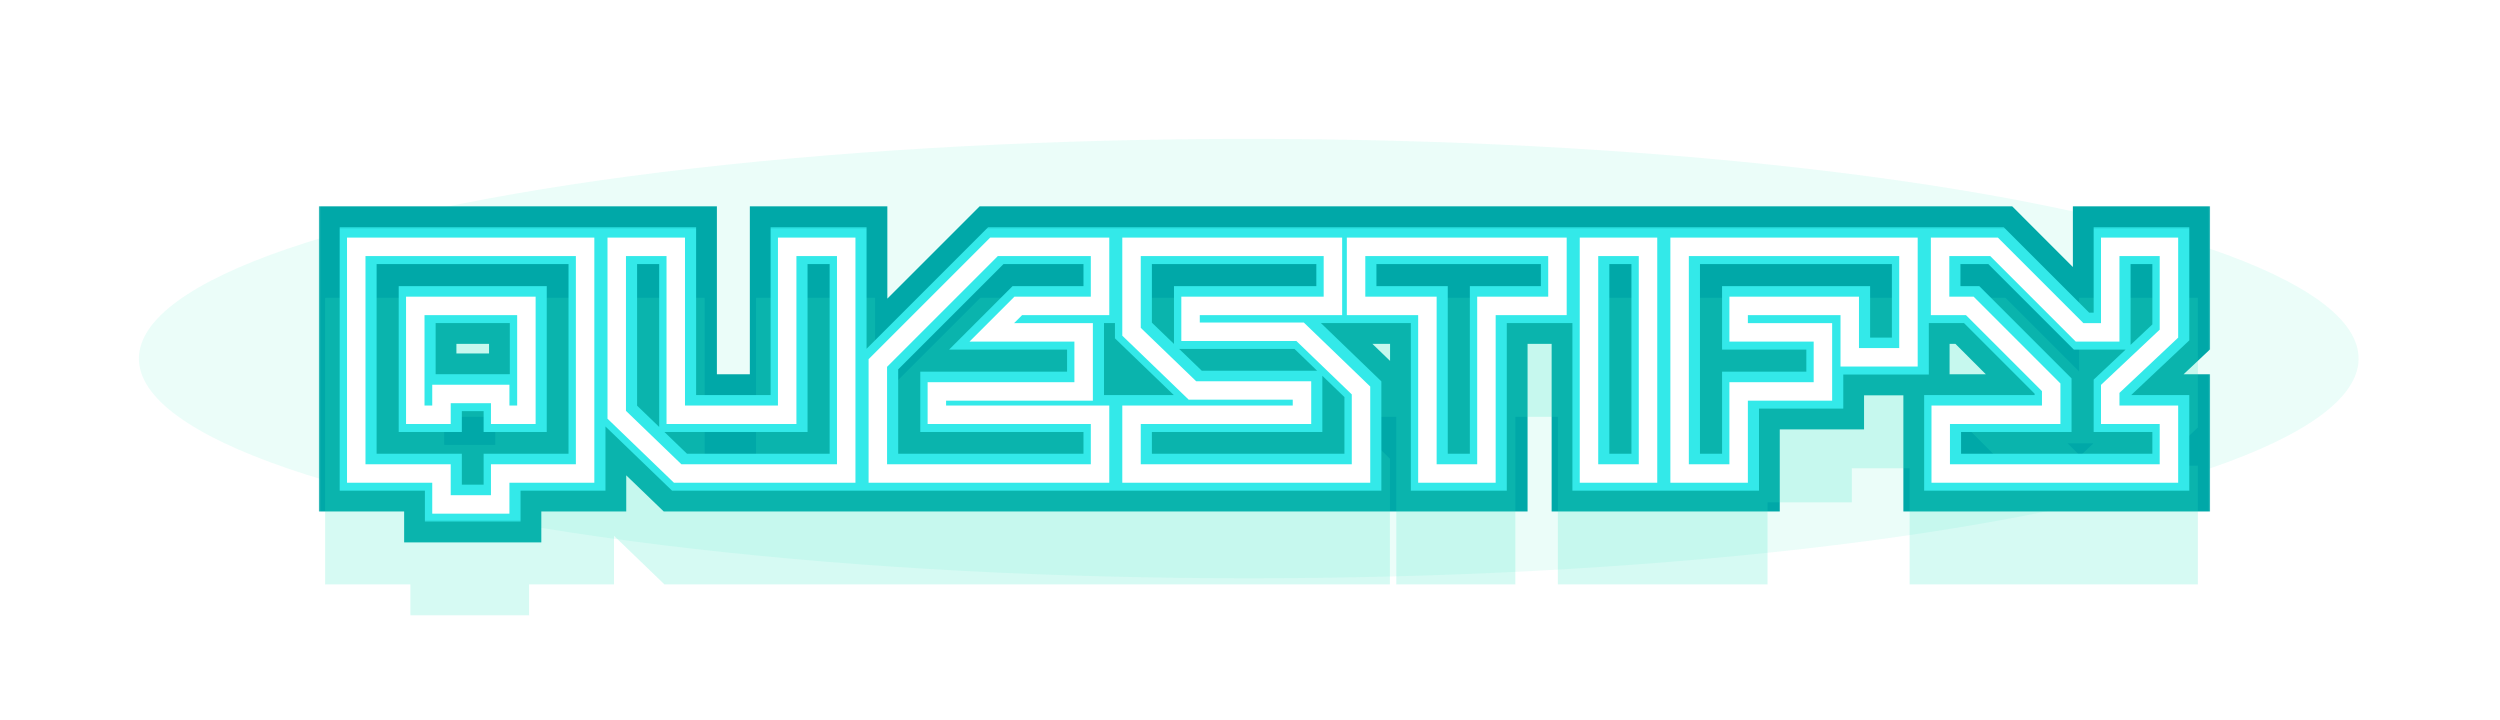 <svg width="396" height="114" viewBox="0 0 396 114" fill="none" xmlns="http://www.w3.org/2000/svg">
<g style="mix-blend-mode:hard-light" filter="url(#filter0_f_153_1568)">
<ellipse cx="197.8" cy="56.8" rx="175.8" ry="34.8" fill="#33E9C6" fill-opacity="0.1"/>
</g>
<g style="mix-blend-mode:hard-light" filter="url(#filter1_f_153_1568)">
<mask id="path-2-outside-1_153_1568" maskUnits="userSpaceOnUse" x="51.3" y="33.8" width="298" height="51" fill="black">
<rect fill="white" x="51.3" y="33.8" width="298" height="51"/>
<path d="M79.531 79.7H70.231V74.8H56.73V38.9H92.981V74.8H79.531V79.7ZM83.68 65.5V48.25H66.081V65.5H70.231V62.2H79.531V65.5H83.68ZM134.34 74.8H107.64L97.99 65.5V38.9H107.34V65.5H124.99V38.9H134.34V74.8ZM174.548 74.8H139.348V57.3L157.748 38.9H174.548V48.25H161.598L157.398 52.45H171.948V61.8H148.698V65.5H174.548V74.8ZM215.883 74.8H179.533V65.5H206.533V61.65H189.183L179.533 52.35V38.9H211.433V48.25H188.883V52.35H206.233L215.883 61.65V74.8ZM235.75 74.8H226.4V48.25H215.1V38.9H247V48.25H235.75V74.8ZM261.344 74.8H251.994V38.9H261.344V74.8ZM275.7 74.8H266.35V38.9H302.6V56.4H293.3V48.25H275.7V52.45H289.05V61.8H275.7V74.8ZM343.859 74.8H307.709V65.5H325.209V61.15L312.309 48.25H307.609V38.9H316.159L329.709 52.45H334.559V38.9H343.859V52.65L334.559 61.4V65.5H343.859V74.8Z"/>
</mask>
<path d="M79.531 79.7V84.453H84.284V79.7H79.531ZM70.231 79.7H65.477V84.453H70.231V79.7ZM70.231 74.8H74.984V70.047H70.231V74.8ZM56.73 74.8H51.977V79.553H56.73V74.8ZM56.73 38.9V34.147H51.977V38.9H56.73ZM92.981 38.9H97.734V34.147H92.981V38.9ZM92.981 74.8V79.553H97.734V74.8H92.981ZM79.531 74.8V70.047H74.777V74.8H79.531ZM83.68 65.5V70.253H88.434V65.5H83.68ZM83.68 48.25H88.434V43.497H83.68V48.25ZM66.081 48.25V43.497H61.327V48.25H66.081ZM66.081 65.5H61.327V70.253H66.081V65.5ZM70.231 65.5V70.253H74.984V65.5H70.231ZM70.231 62.2V57.447H65.477V62.2H70.231ZM79.531 62.2H84.284V57.447H79.531V62.2ZM79.531 65.5H74.777V70.253H79.531V65.5ZM79.531 74.947H70.231V84.453H79.531V74.947ZM74.984 79.7V74.8H65.477V79.7H74.984ZM70.231 70.047H56.73V79.553H70.231V70.047ZM61.484 74.8V38.9H51.977V74.8H61.484ZM56.73 43.653H92.981V34.147H56.73V43.653ZM88.227 38.9V74.8H97.734V38.9H88.227ZM92.981 70.047H79.531V79.553H92.981V70.047ZM74.777 74.8V79.7H84.284V74.8H74.777ZM88.434 65.5V48.25H78.927V65.5H88.434ZM83.68 43.497H66.081V53.003H83.68V43.497ZM61.327 48.25V65.5H70.834V48.25H61.327ZM66.081 70.253H70.231V60.747H66.081V70.253ZM74.984 65.5V62.2H65.477V65.5H74.984ZM70.231 66.953H79.531V57.447H70.231V66.953ZM74.777 62.2V65.5H84.284V62.2H74.777ZM79.531 70.253H83.68V60.747H79.531V70.253ZM134.34 74.8V79.553H139.093V74.8H134.34ZM107.64 74.8L104.342 78.222L105.723 79.553H107.64V74.8ZM97.99 65.5H93.237V67.52L94.692 68.922L97.99 65.5ZM97.99 38.9V34.147H93.237V38.9H97.99ZM107.34 38.9H112.093V34.147H107.34V38.9ZM107.34 65.5H102.587V70.253H107.34V65.5ZM124.99 65.5V70.253H129.743V65.5H124.99ZM124.99 38.9V34.147H120.237V38.9H124.99ZM134.34 38.9H139.093V34.147H134.34V38.9ZM134.34 70.047H107.64V79.553H134.34V70.047ZM110.939 71.378L101.289 62.078L94.692 68.922L104.342 78.222L110.939 71.378ZM102.743 65.5V38.9H93.237V65.5H102.743ZM97.99 43.653H107.34V34.147H97.99V43.653ZM102.587 38.9V65.5H112.093V38.9H102.587ZM107.34 70.253H124.99V60.747H107.34V70.253ZM129.743 65.5V38.9H120.237V65.5H129.743ZM124.99 43.653H134.34V34.147H124.99V43.653ZM129.587 38.9V74.8H139.093V38.9H129.587ZM174.548 74.8V79.553H179.301V74.8H174.548ZM139.348 74.8H134.595V79.553H139.348V74.8ZM139.348 57.3L135.987 53.939L134.595 55.331V57.3H139.348ZM157.748 38.9V34.147H155.779L154.387 35.539L157.748 38.9ZM174.548 38.9H179.301V34.147H174.548V38.9ZM174.548 48.25V53.003H179.301V48.25H174.548ZM161.598 48.25V43.497H159.629L158.237 44.889L161.598 48.25ZM157.398 52.45L154.037 49.089L145.923 57.203H157.398V52.45ZM171.948 52.45H176.701V47.697H171.948V52.45ZM171.948 61.8V66.553H176.701V61.8H171.948ZM148.698 61.8V57.047H143.945V61.8H148.698ZM148.698 65.5H143.945V70.253H148.698V65.5ZM174.548 65.5H179.301V60.747H174.548V65.5ZM174.548 70.047H139.348V79.553H174.548V70.047ZM144.101 74.8V57.3H134.595V74.8H144.101ZM142.709 60.661L161.109 42.261L154.387 35.539L135.987 53.939L142.709 60.661ZM157.748 43.653H174.548V34.147H157.748V43.653ZM169.795 38.9V48.25H179.301V38.9H169.795ZM174.548 43.497H161.598V53.003H174.548V43.497ZM158.237 44.889L154.037 49.089L160.759 55.811L164.959 51.611L158.237 44.889ZM157.398 57.203H171.948V47.697H157.398V57.203ZM167.195 52.45V61.8H176.701V52.45H167.195ZM171.948 57.047H148.698V66.553H171.948V57.047ZM143.945 61.8V65.5H153.451V61.8H143.945ZM148.698 70.253H174.548V60.747H148.698V70.253ZM169.795 65.5V74.8H179.301V65.5H169.795ZM215.883 74.8V79.553H220.636V74.8H215.883ZM179.533 74.8H174.78V79.553H179.533V74.8ZM179.533 65.5V60.747H174.78V65.5H179.533ZM206.533 65.5V70.253H211.286V65.5H206.533ZM206.533 61.65H211.286V56.897H206.533V61.65ZM189.183 61.65L185.885 65.073L187.266 66.403H189.183V61.65ZM179.533 52.35H174.78V54.37L176.235 55.773L179.533 52.35ZM179.533 38.9V34.147H174.78V38.9H179.533ZM211.433 38.9H216.186V34.147H211.433V38.9ZM211.433 48.25V53.003H216.186V48.25H211.433ZM188.883 48.25V43.497H184.13V48.25H188.883ZM188.883 52.35H184.13V57.103H188.883V52.35ZM206.233 52.35L209.532 48.928L208.151 47.597H206.233V52.35ZM215.883 61.65H220.636V59.63L219.182 58.228L215.883 61.65ZM215.883 70.047H179.533V79.553H215.883V70.047ZM184.286 74.8V65.5H174.78V74.8H184.286ZM179.533 70.253H206.533V60.747H179.533V70.253ZM211.286 65.5V61.65H201.78V65.5H211.286ZM206.533 56.897H189.183V66.403H206.533V56.897ZM192.482 58.228L182.832 48.928L176.235 55.773L185.885 65.073L192.482 58.228ZM184.286 52.35V38.9H174.78V52.35H184.286ZM179.533 43.653H211.433V34.147H179.533V43.653ZM206.68 38.9V48.25H216.186V38.9H206.68ZM211.433 43.497H188.883V53.003H211.433V43.497ZM184.13 48.25V52.35H193.636V48.25H184.13ZM188.883 57.103H206.233V47.597H188.883V57.103ZM202.935 55.773L212.585 65.073L219.182 58.228L209.532 48.928L202.935 55.773ZM211.13 61.65V74.8H220.636V61.65H211.13ZM235.75 74.8V79.553H240.504V74.8H235.75ZM226.4 74.8H221.647V79.553H226.4V74.8ZM226.4 48.25H231.154V43.497H226.4V48.25ZM215.1 48.25H210.347V53.003H215.1V48.25ZM215.1 38.9V34.147H210.347V38.9H215.1ZM247 38.9H251.754V34.147H247V38.9ZM247 48.25V53.003H251.754V48.25H247ZM235.75 48.25V43.497H230.997V48.25H235.75ZM235.75 70.047H226.4V79.553H235.75V70.047ZM231.154 74.8V48.25H221.647V74.8H231.154ZM226.4 43.497H215.1V53.003H226.4V43.497ZM219.854 48.25V38.9H210.347V48.25H219.854ZM215.1 43.653H247V34.147H215.1V43.653ZM242.247 38.9V48.25H251.754V38.9H242.247ZM247 43.497H235.75V53.003H247V43.497ZM230.997 48.25V74.8H240.504V48.25H230.997ZM261.344 74.8V79.553H266.097V74.8H261.344ZM251.994 74.8H247.241V79.553H251.994V74.8ZM251.994 38.9V34.147H247.241V38.9H251.994ZM261.344 38.9H266.097V34.147H261.344V38.9ZM261.344 70.047H251.994V79.553H261.344V70.047ZM256.747 74.8V38.9H247.241V74.8H256.747ZM251.994 43.653H261.344V34.147H251.994V43.653ZM256.591 38.9V74.8H266.097V38.9H256.591ZM275.7 74.8V79.553H280.453V74.8H275.7ZM266.35 74.8H261.596V79.553H266.35V74.8ZM266.35 38.9V34.147H261.596V38.9H266.35ZM302.6 38.9H307.353V34.147H302.6V38.9ZM302.6 56.4V61.153H307.353V56.4H302.6ZM293.3 56.4H288.546V61.153H293.3V56.4ZM293.3 48.25H298.053V43.497H293.3V48.25ZM275.7 48.25V43.497H270.946V48.25H275.7ZM275.7 52.45H270.946V57.203H275.7V52.45ZM289.05 52.45H293.803V47.697H289.05V52.45ZM289.05 61.8V66.553H293.803V61.8H289.05ZM275.7 61.8V57.047H270.946V61.8H275.7ZM275.7 70.047H266.35V79.553H275.7V70.047ZM271.103 74.8V38.9H261.596V74.8H271.103ZM266.35 43.653H302.6V34.147H266.35V43.653ZM297.846 38.9V56.4H307.353V38.9H297.846ZM302.6 51.647H293.3V61.153H302.6V51.647ZM298.053 56.4V48.25H288.546V56.4H298.053ZM293.3 43.497H275.7V53.003H293.3V43.497ZM270.946 48.25V52.45H280.453V48.25H270.946ZM275.7 57.203H289.05V47.697H275.7V57.203ZM284.296 52.45V61.8H293.803V52.45H284.296ZM289.05 57.047H275.7V66.553H289.05V57.047ZM270.946 61.8V74.8H280.453V61.8H270.946ZM343.859 74.8V79.553H348.612V74.8H343.859ZM307.709 74.8H302.956V79.553H307.709V74.8ZM307.709 65.5V60.747H302.956V65.5H307.709ZM325.209 65.5V70.253H329.962V65.5H325.209ZM325.209 61.15H329.962V59.181L328.57 57.789L325.209 61.15ZM312.309 48.25L315.67 44.889L314.278 43.497H312.309V48.25ZM307.609 48.25H302.856V53.003H307.609V48.25ZM307.609 38.9V34.147H302.856V38.9H307.609ZM316.159 38.9L319.52 35.539L318.128 34.147H316.159V38.9ZM329.709 52.45L326.348 55.811L327.741 57.203H329.709V52.45ZM334.559 52.45V57.203H339.312V52.45H334.559ZM334.559 38.9V34.147H329.806V38.9H334.559ZM343.859 38.9H348.612V34.147H343.859V38.9ZM343.859 52.65L347.116 56.112L348.612 54.704V52.65H343.859ZM334.559 61.4L331.302 57.938L329.806 59.346V61.4H334.559ZM334.559 65.5H329.806V70.253H334.559V65.5ZM343.859 65.5H348.612V60.747H343.859V65.5ZM343.859 70.047H307.709V79.553H343.859V70.047ZM312.462 74.8V65.5H302.956V74.8H312.462ZM307.709 70.253H325.209V60.747H307.709V70.253ZM329.962 65.5V61.15H320.456V65.5H329.962ZM328.57 57.789L315.67 44.889L308.948 51.611L321.848 64.511L328.57 57.789ZM312.309 43.497H307.609V53.003H312.309V43.497ZM312.362 48.25V38.9H302.856V48.25H312.362ZM307.609 43.653H316.159V34.147H307.609V43.653ZM312.798 42.261L326.348 55.811L333.07 49.089L319.52 35.539L312.798 42.261ZM329.709 57.203H334.559V47.697H329.709V57.203ZM339.312 52.45V38.9H329.806V52.45H339.312ZM334.559 43.653H343.859V34.147H334.559V43.653ZM339.106 38.9V52.65H348.612V38.9H339.106ZM340.602 49.188L331.302 57.938L337.816 64.862L347.116 56.112L340.602 49.188ZM329.806 61.4V65.5H339.312V61.4H329.806ZM334.559 70.253H343.859V60.747H334.559V70.253ZM339.106 65.5V74.8H348.612V65.5H339.106Z" fill="#00A8A8" mask="url(#path-2-outside-1_153_1568)"/>
</g>
<g style="mix-blend-mode:hard-light" filter="url(#filter2_f_153_1568)">
<mask id="path-4-outside-2_153_1568" maskUnits="userSpaceOnUse" x="50.3" y="31.8" width="300" height="55" fill="black">
<rect fill="white" x="50.3" y="31.8" width="300" height="55"/>
<path d="M79.531 79.7H70.231V74.8H56.73V38.9H92.981V74.8H79.531V79.7ZM83.68 65.5V48.25H66.081V65.5H70.231V62.2H79.531V65.5H83.68ZM134.34 74.8H107.64L97.99 65.5V38.9H107.34V65.5H124.99V38.9H134.34V74.8ZM174.548 74.8H139.348V57.3L157.748 38.9H174.548V48.25H161.598L157.398 52.45H171.948V61.8H148.698V65.5H174.548V74.8ZM215.883 74.8H179.533V65.5H206.533V61.65H189.183L179.533 52.35V38.9H211.433V48.25H188.883V52.35H206.233L215.883 61.65V74.8ZM235.75 74.8H226.4V48.25H215.1V38.9H247V48.25H235.75V74.8ZM261.344 74.8H251.994V38.9H261.344V74.8ZM275.7 74.8H266.35V38.9H302.6V56.4H293.3V48.25H275.7V52.45H289.05V61.8H275.7V74.8ZM343.859 74.8H307.709V65.5H325.209V61.15L312.309 48.25H307.609V38.9H316.159L329.709 52.45H334.559V38.9H343.859V52.65L334.559 61.4V65.5H343.859V74.8Z"/>
</mask>
<path d="M79.531 79.7V85.916H85.746V79.7H79.531ZM70.231 79.7H64.015V85.916H70.231V79.7ZM70.231 74.8H76.446V68.584H70.231V74.8ZM56.73 74.8H50.515V81.016H56.73V74.8ZM56.73 38.9V32.684H50.515V38.9H56.73ZM92.981 38.9H99.196V32.684H92.981V38.9ZM92.981 74.8V81.016H99.196V74.8H92.981ZM79.531 74.8V68.584H73.315V74.8H79.531ZM83.68 65.5V71.716H89.896V65.5H83.68ZM83.68 48.25H89.896V42.034H83.68V48.25ZM66.081 48.25V42.034H59.865V48.25H66.081ZM66.081 65.5H59.865V71.716H66.081V65.5ZM70.231 65.5V71.716H76.446V65.5H70.231ZM70.231 62.2V55.984H64.015V62.2H70.231ZM79.531 62.2H85.746V55.984H79.531V62.2ZM79.531 65.5H73.315V71.716H79.531V65.5ZM79.531 73.484H70.231V85.916H79.531V73.484ZM76.446 79.7V74.8H64.015V79.7H76.446ZM70.231 68.584H56.73V81.016H70.231V68.584ZM62.946 74.8V38.9H50.515V74.8H62.946ZM56.73 45.116H92.981V32.684H56.73V45.116ZM86.765 38.9V74.8H99.196V38.9H86.765ZM92.981 68.584H79.531V81.016H92.981V68.584ZM73.315 74.8V79.7H85.746V74.8H73.315ZM89.896 65.5V48.25H77.465V65.5H89.896ZM83.68 42.034H66.081V54.466H83.68V42.034ZM59.865 48.25V65.5H72.296V48.25H59.865ZM66.081 71.716H70.231V59.284H66.081V71.716ZM76.446 65.5V62.2H64.015V65.5H76.446ZM70.231 68.416H79.531V55.984H70.231V68.416ZM73.315 62.2V65.5H85.746V62.2H73.315ZM79.531 71.716H83.68V59.284H79.531V71.716ZM134.34 74.8V81.016H140.556V74.8H134.34ZM107.64 74.8L103.327 79.276L105.133 81.016H107.64V74.8ZM97.99 65.5H91.775V68.142L93.677 69.976L97.99 65.5ZM97.99 38.9V32.684H91.775V38.9H97.99ZM107.34 38.9H113.556V32.684H107.34V38.9ZM107.34 65.5H101.125V71.716H107.34V65.5ZM124.99 65.5V71.716H131.206V65.5H124.99ZM124.99 38.9V32.684H118.775V38.9H124.99ZM134.34 38.9H140.556V32.684H134.34V38.9ZM134.34 68.584H107.64V81.016H134.34V68.584ZM111.953 70.325L102.303 61.025L93.677 69.976L103.327 79.276L111.953 70.325ZM104.206 65.5V38.9H91.775V65.5H104.206ZM97.99 45.116H107.34V32.684H97.99V45.116ZM101.125 38.9V65.5H113.556V38.9H101.125ZM107.34 71.716H124.99V59.284H107.34V71.716ZM131.206 65.5V38.9H118.775V65.5H131.206ZM124.99 45.116H134.34V32.684H124.99V45.116ZM128.125 38.9V74.8H140.556V38.9H128.125ZM174.548 74.8V81.016H180.763V74.8H174.548ZM139.348 74.8H133.132V81.016H139.348V74.8ZM139.348 57.3L134.953 52.905L133.132 54.725V57.3H139.348ZM157.748 38.9V32.684H155.173L153.353 34.505L157.748 38.9ZM174.548 38.9H180.763V32.684H174.548V38.9ZM174.548 48.25V54.466H180.763V48.25H174.548ZM161.598 48.25V42.034H159.023L157.203 43.855L161.598 48.25ZM157.398 52.45L153.003 48.055L142.392 58.666H157.398V52.45ZM171.948 52.45H178.163V46.234H171.948V52.45ZM171.948 61.8V68.016H178.163V61.8H171.948ZM148.698 61.8V55.584H142.482V61.8H148.698ZM148.698 65.5H142.482V71.716H148.698V65.5ZM174.548 65.5H180.763V59.284H174.548V65.5ZM174.548 68.584H139.348V81.016H174.548V68.584ZM145.563 74.8V57.3H133.132V74.8H145.563ZM143.743 61.695L162.143 43.295L153.353 34.505L134.953 52.905L143.743 61.695ZM157.748 45.116H174.548V32.684H157.748V45.116ZM168.332 38.9V48.25H180.763V38.9H168.332ZM174.548 42.034H161.598V54.466H174.548V42.034ZM157.203 43.855L153.003 48.055L161.793 56.845L165.993 52.645L157.203 43.855ZM157.398 58.666H171.948V46.234H157.398V58.666ZM165.732 52.45V61.8H178.163V52.45H165.732ZM171.948 55.584H148.698V68.016H171.948V55.584ZM142.482 61.8V65.5H154.913V61.8H142.482ZM148.698 71.716H174.548V59.284H148.698V71.716ZM168.332 65.5V74.8H180.763V65.5H168.332ZM215.883 74.8V81.016H222.099V74.8H215.883ZM179.533 74.8H173.318V81.016H179.533V74.8ZM179.533 65.5V59.284H173.318V65.5H179.533ZM206.533 65.5V71.716H212.749V65.5H206.533ZM206.533 61.65H212.749V55.434H206.533V61.65ZM189.183 61.65L184.87 66.126L186.676 67.866H189.183V61.65ZM179.533 52.35H173.318V54.992L175.22 56.826L179.533 52.35ZM179.533 38.9V32.684H173.318V38.9H179.533ZM211.433 38.9H217.649V32.684H211.433V38.9ZM211.433 48.25V54.466H217.649V48.25H211.433ZM188.883 48.25V42.034H182.668V48.25H188.883ZM188.883 52.35H182.668V58.566H188.883V52.35ZM206.233 52.35L210.546 47.874L208.741 46.134H206.233V52.35ZM215.883 61.65H222.099V59.008L220.196 57.175L215.883 61.65ZM215.883 68.584H179.533V81.016H215.883V68.584ZM185.749 74.8V65.5H173.318V74.8H185.749ZM179.533 71.716H206.533V59.284H179.533V71.716ZM212.749 65.5V61.65H200.318V65.5H212.749ZM206.533 55.434H189.183V67.866H206.533V55.434ZM193.496 57.175L183.846 47.874L175.22 56.826L184.87 66.126L193.496 57.175ZM185.749 52.35V38.9H173.318V52.35H185.749ZM179.533 45.116H211.433V32.684H179.533V45.116ZM205.218 38.9V48.25H217.649V38.9H205.218ZM211.433 42.034H188.883V54.466H211.433V42.034ZM182.668 48.25V52.35H195.099V48.25H182.668ZM188.883 58.566H206.233V46.134H188.883V58.566ZM201.92 56.826L211.57 66.126L220.196 57.175L210.546 47.874L201.92 56.826ZM209.668 61.65V74.8H222.099V61.65H209.668ZM235.75 74.8V81.016H241.966V74.8H235.75ZM226.4 74.8H220.185V81.016H226.4V74.8ZM226.4 48.25H232.616V42.034H226.4V48.25ZM215.1 48.25H208.885V54.466H215.1V48.25ZM215.1 38.9V32.684H208.885V38.9H215.1ZM247 38.9H253.216V32.684H247V38.9ZM247 48.25V54.466H253.216V48.25H247ZM235.75 48.25V42.034H229.535V48.25H235.75ZM235.75 68.584H226.4V81.016H235.75V68.584ZM232.616 74.8V48.25H220.185V74.8H232.616ZM226.4 42.034H215.1V54.466H226.4V42.034ZM221.316 48.25V38.9H208.885V48.25H221.316ZM215.1 45.116H247V32.684H215.1V45.116ZM240.785 38.9V48.25H253.216V38.9H240.785ZM247 42.034H235.75V54.466H247V42.034ZM229.535 48.25V74.8H241.966V48.25H229.535ZM261.344 74.8V81.016H267.56V74.8H261.344ZM251.994 74.8H245.779V81.016H251.994V74.8ZM251.994 38.9V32.684H245.779V38.9H251.994ZM261.344 38.9H267.56V32.684H261.344V38.9ZM261.344 68.584H251.994V81.016H261.344V68.584ZM258.21 74.8V38.9H245.779V74.8H258.21ZM251.994 45.116H261.344V32.684H251.994V45.116ZM255.129 38.9V74.8H267.56V38.9H255.129ZM275.7 74.8V81.016H281.915V74.8H275.7ZM266.35 74.8H260.134V81.016H266.35V74.8ZM266.35 38.9V32.684H260.134V38.9H266.35ZM302.6 38.9H308.815V32.684H302.6V38.9ZM302.6 56.4V62.616H308.815V56.4H302.6ZM293.3 56.4H287.084V62.616H293.3V56.4ZM293.3 48.25H299.515V42.034H293.3V48.25ZM275.7 48.25V42.034H269.484V48.25H275.7ZM275.7 52.45H269.484V58.666H275.7V52.45ZM289.05 52.45H295.265V46.234H289.05V52.45ZM289.05 61.8V68.016H295.265V61.8H289.05ZM275.7 61.8V55.584H269.484V61.8H275.7ZM275.7 68.584H266.35V81.016H275.7V68.584ZM272.565 74.8V38.9H260.134V74.8H272.565ZM266.35 45.116H302.6V32.684H266.35V45.116ZM296.384 38.9V56.4H308.815V38.9H296.384ZM302.6 50.184H293.3V62.616H302.6V50.184ZM299.515 56.4V48.25H287.084V56.4H299.515ZM293.3 42.034H275.7V54.466H293.3V42.034ZM269.484 48.25V52.45H281.915V48.25H269.484ZM275.7 58.666H289.05V46.234H275.7V58.666ZM282.834 52.45V61.8H295.265V52.45H282.834ZM289.05 55.584H275.7V68.016H289.05V55.584ZM269.484 61.8V74.8H281.915V61.8H269.484ZM343.859 74.8V81.016H350.075V74.8H343.859ZM307.709 74.8H301.494V81.016H307.709V74.8ZM307.709 65.5V59.284H301.494V65.5H307.709ZM325.209 65.5V71.716H331.425V65.5H325.209ZM325.209 61.15H331.425V58.575L329.604 56.755L325.209 61.15ZM312.309 48.25L316.704 43.855L314.884 42.034H312.309V48.25ZM307.609 48.25H301.394V54.466H307.609V48.25ZM307.609 38.9V32.684H301.394V38.9H307.609ZM316.159 38.9L320.554 34.505L318.734 32.684H316.159V38.9ZM329.709 52.45L325.314 56.845L327.135 58.666H329.709V52.45ZM334.559 52.45V58.666H340.775V52.45H334.559ZM334.559 38.9V32.684H328.344V38.9H334.559ZM343.859 38.9H350.075V32.684H343.859V38.9ZM343.859 52.65L348.119 57.177L350.075 55.336V52.65H343.859ZM334.559 61.4L330.3 56.873L328.344 58.714V61.4H334.559ZM334.559 65.5H328.344V71.716H334.559V65.5ZM343.859 65.5H350.075V59.284H343.859V65.5ZM343.859 68.584H307.709V81.016H343.859V68.584ZM313.925 74.8V65.5H301.494V74.8H313.925ZM307.709 71.716H325.209V59.284H307.709V71.716ZM331.425 65.5V61.15H318.994V65.5H331.425ZM329.604 56.755L316.704 43.855L307.914 52.645L320.814 65.545L329.604 56.755ZM312.309 42.034H307.609V54.466H312.309V42.034ZM313.825 48.25V38.9H301.394V48.25H313.825ZM307.609 45.116H316.159V32.684H307.609V45.116ZM311.764 43.295L325.314 56.845L334.104 48.055L320.554 34.505L311.764 43.295ZM329.709 58.666H334.559V46.234H329.709V58.666ZM340.775 52.45V38.9H328.344V52.45H340.775ZM334.559 45.116H343.859V32.684H334.559V45.116ZM337.644 38.9V52.65H350.075V38.9H337.644ZM339.6 48.123L330.3 56.873L338.819 65.927L348.119 57.177L339.6 48.123ZM328.344 61.4V65.5H340.775V61.4H328.344ZM334.559 71.716H343.859V59.284H334.559V71.716ZM337.644 65.5V74.8H350.075V65.5H337.644Z" fill="#00A8A8" mask="url(#path-4-outside-2_153_1568)"/>
</g>
<g style="mix-blend-mode:hard-light" filter="url(#filter3_ddi_153_1568)">
<mask id="path-6-outside-3_153_1568" maskUnits="userSpaceOnUse" x="51.3" y="33.8" width="298" height="51" fill="black">
<rect fill="white" x="51.3" y="33.8" width="298" height="51"/>
<path d="M79.531 79.7H70.231V74.8H56.73V38.9H92.981V74.8H79.531V79.7ZM83.68 65.5V48.25H66.081V65.5H70.231V62.2H79.531V65.5H83.68ZM134.34 74.8H107.64L97.99 65.5V38.9H107.34V65.5H124.99V38.9H134.34V74.8ZM174.548 74.8H139.348V57.3L157.748 38.9H174.548V48.25H161.598L157.398 52.45H171.948V61.8H148.698V65.5H174.548V74.8ZM215.883 74.8H179.533V65.5H206.533V61.65H189.183L179.533 52.35V38.9H211.433V48.25H188.883V52.35H206.233L215.883 61.65V74.8ZM235.75 74.8H226.4V48.25H215.1V38.9H247V48.25H235.75V74.8ZM261.344 74.8H251.994V38.9H261.344V74.8ZM275.7 74.8H266.35V38.9H302.6V56.4H293.3V48.25H275.7V52.45H289.05V61.8H275.7V74.8ZM343.859 74.8H307.709V65.5H325.209V61.15L312.309 48.25H307.609V38.9H316.159L329.709 52.45H334.559V38.9H343.859V52.65L334.559 61.4V65.5H343.859V74.8Z"/>
</mask>
<path d="M79.531 79.7V84.453H84.284V79.7H79.531ZM70.231 79.7H65.477V84.453H70.231V79.7ZM70.231 74.8H74.984V70.047H70.231V74.8ZM56.73 74.8H51.977V79.553H56.73V74.8ZM56.73 38.9V34.147H51.977V38.9H56.73ZM92.981 38.9H97.734V34.147H92.981V38.9ZM92.981 74.8V79.553H97.734V74.8H92.981ZM79.531 74.8V70.047H74.777V74.8H79.531ZM83.68 65.5V70.253H88.434V65.5H83.68ZM83.68 48.25H88.434V43.497H83.68V48.25ZM66.081 48.25V43.497H61.327V48.25H66.081ZM66.081 65.5H61.327V70.253H66.081V65.5ZM70.231 65.5V70.253H74.984V65.5H70.231ZM70.231 62.2V57.447H65.477V62.2H70.231ZM79.531 62.2H84.284V57.447H79.531V62.2ZM79.531 65.5H74.777V70.253H79.531V65.5ZM79.531 74.947H70.231V84.453H79.531V74.947ZM74.984 79.7V74.8H65.477V79.7H74.984ZM70.231 70.047H56.73V79.553H70.231V70.047ZM61.484 74.8V38.9H51.977V74.8H61.484ZM56.73 43.653H92.981V34.147H56.73V43.653ZM88.227 38.9V74.8H97.734V38.9H88.227ZM92.981 70.047H79.531V79.553H92.981V70.047ZM74.777 74.8V79.7H84.284V74.8H74.777ZM88.434 65.5V48.25H78.927V65.5H88.434ZM83.68 43.497H66.081V53.003H83.68V43.497ZM61.327 48.25V65.5H70.834V48.25H61.327ZM66.081 70.253H70.231V60.747H66.081V70.253ZM74.984 65.5V62.2H65.477V65.5H74.984ZM70.231 66.953H79.531V57.447H70.231V66.953ZM74.777 62.2V65.5H84.284V62.2H74.777ZM79.531 70.253H83.68V60.747H79.531V70.253ZM134.34 74.8V79.553H139.093V74.8H134.34ZM107.64 74.8L104.342 78.222L105.723 79.553H107.64V74.8ZM97.99 65.5H93.237V67.52L94.692 68.922L97.99 65.5ZM97.99 38.9V34.147H93.237V38.9H97.99ZM107.34 38.9H112.093V34.147H107.34V38.9ZM107.34 65.5H102.587V70.253H107.34V65.5ZM124.99 65.5V70.253H129.743V65.5H124.99ZM124.99 38.9V34.147H120.237V38.9H124.99ZM134.34 38.9H139.093V34.147H134.34V38.9ZM134.34 70.047H107.64V79.553H134.34V70.047ZM110.939 71.378L101.289 62.078L94.692 68.922L104.342 78.222L110.939 71.378ZM102.743 65.5V38.9H93.237V65.5H102.743ZM97.99 43.653H107.34V34.147H97.99V43.653ZM102.587 38.9V65.5H112.093V38.9H102.587ZM107.34 70.253H124.99V60.747H107.34V70.253ZM129.743 65.5V38.9H120.237V65.5H129.743ZM124.99 43.653H134.34V34.147H124.99V43.653ZM129.587 38.9V74.8H139.093V38.9H129.587ZM174.548 74.8V79.553H179.301V74.8H174.548ZM139.348 74.8H134.595V79.553H139.348V74.8ZM139.348 57.3L135.987 53.939L134.595 55.331V57.3H139.348ZM157.748 38.9V34.147H155.779L154.387 35.539L157.748 38.9ZM174.548 38.9H179.301V34.147H174.548V38.9ZM174.548 48.25V53.003H179.301V48.25H174.548ZM161.598 48.25V43.497H159.629L158.237 44.889L161.598 48.25ZM157.398 52.45L154.037 49.089L145.923 57.203H157.398V52.45ZM171.948 52.45H176.701V47.697H171.948V52.45ZM171.948 61.8V66.553H176.701V61.8H171.948ZM148.698 61.8V57.047H143.945V61.8H148.698ZM148.698 65.5H143.945V70.253H148.698V65.5ZM174.548 65.5H179.301V60.747H174.548V65.5ZM174.548 70.047H139.348V79.553H174.548V70.047ZM144.101 74.8V57.3H134.595V74.8H144.101ZM142.709 60.661L161.109 42.261L154.387 35.539L135.987 53.939L142.709 60.661ZM157.748 43.653H174.548V34.147H157.748V43.653ZM169.795 38.9V48.25H179.301V38.9H169.795ZM174.548 43.497H161.598V53.003H174.548V43.497ZM158.237 44.889L154.037 49.089L160.759 55.811L164.959 51.611L158.237 44.889ZM157.398 57.203H171.948V47.697H157.398V57.203ZM167.195 52.45V61.8H176.701V52.45H167.195ZM171.948 57.047H148.698V66.553H171.948V57.047ZM143.945 61.8V65.5H153.451V61.8H143.945ZM148.698 70.253H174.548V60.747H148.698V70.253ZM169.795 65.5V74.8H179.301V65.5H169.795ZM215.883 74.8V79.553H220.636V74.8H215.883ZM179.533 74.8H174.78V79.553H179.533V74.8ZM179.533 65.5V60.747H174.78V65.5H179.533ZM206.533 65.5V70.253H211.286V65.5H206.533ZM206.533 61.65H211.286V56.897H206.533V61.65ZM189.183 61.65L185.885 65.073L187.266 66.403H189.183V61.65ZM179.533 52.35H174.78V54.37L176.235 55.773L179.533 52.35ZM179.533 38.9V34.147H174.78V38.9H179.533ZM211.433 38.9H216.186V34.147H211.433V38.9ZM211.433 48.25V53.003H216.186V48.25H211.433ZM188.883 48.25V43.497H184.13V48.25H188.883ZM188.883 52.35H184.13V57.103H188.883V52.35ZM206.233 52.35L209.532 48.928L208.151 47.597H206.233V52.35ZM215.883 61.65H220.636V59.63L219.182 58.228L215.883 61.65ZM215.883 70.047H179.533V79.553H215.883V70.047ZM184.286 74.8V65.5H174.78V74.8H184.286ZM179.533 70.253H206.533V60.747H179.533V70.253ZM211.286 65.5V61.65H201.78V65.5H211.286ZM206.533 56.897H189.183V66.403H206.533V56.897ZM192.482 58.228L182.832 48.928L176.235 55.773L185.885 65.073L192.482 58.228ZM184.286 52.35V38.9H174.78V52.35H184.286ZM179.533 43.653H211.433V34.147H179.533V43.653ZM206.68 38.9V48.25H216.186V38.9H206.68ZM211.433 43.497H188.883V53.003H211.433V43.497ZM184.13 48.25V52.35H193.636V48.25H184.13ZM188.883 57.103H206.233V47.597H188.883V57.103ZM202.935 55.773L212.585 65.073L219.182 58.228L209.532 48.928L202.935 55.773ZM211.13 61.65V74.8H220.636V61.65H211.13ZM235.75 74.8V79.553H240.504V74.8H235.75ZM226.4 74.8H221.647V79.553H226.4V74.8ZM226.4 48.25H231.154V43.497H226.4V48.25ZM215.1 48.25H210.347V53.003H215.1V48.25ZM215.1 38.9V34.147H210.347V38.9H215.1ZM247 38.9H251.754V34.147H247V38.9ZM247 48.25V53.003H251.754V48.25H247ZM235.75 48.25V43.497H230.997V48.25H235.75ZM235.75 70.047H226.4V79.553H235.75V70.047ZM231.154 74.8V48.25H221.647V74.8H231.154ZM226.4 43.497H215.1V53.003H226.4V43.497ZM219.854 48.25V38.9H210.347V48.25H219.854ZM215.1 43.653H247V34.147H215.1V43.653ZM242.247 38.9V48.25H251.754V38.9H242.247ZM247 43.497H235.75V53.003H247V43.497ZM230.997 48.25V74.8H240.504V48.25H230.997ZM261.344 74.8V79.553H266.097V74.8H261.344ZM251.994 74.8H247.241V79.553H251.994V74.8ZM251.994 38.9V34.147H247.241V38.9H251.994ZM261.344 38.9H266.097V34.147H261.344V38.9ZM261.344 70.047H251.994V79.553H261.344V70.047ZM256.747 74.8V38.9H247.241V74.8H256.747ZM251.994 43.653H261.344V34.147H251.994V43.653ZM256.591 38.9V74.8H266.097V38.9H256.591ZM275.7 74.8V79.553H280.453V74.8H275.7ZM266.35 74.8H261.596V79.553H266.35V74.8ZM266.35 38.9V34.147H261.596V38.9H266.35ZM302.6 38.9H307.353V34.147H302.6V38.9ZM302.6 56.4V61.153H307.353V56.4H302.6ZM293.3 56.4H288.546V61.153H293.3V56.4ZM293.3 48.25H298.053V43.497H293.3V48.25ZM275.7 48.25V43.497H270.946V48.25H275.7ZM275.7 52.45H270.946V57.203H275.7V52.45ZM289.05 52.45H293.803V47.697H289.05V52.45ZM289.05 61.8V66.553H293.803V61.8H289.05ZM275.7 61.8V57.047H270.946V61.8H275.7ZM275.7 70.047H266.35V79.553H275.7V70.047ZM271.103 74.8V38.9H261.596V74.8H271.103ZM266.35 43.653H302.6V34.147H266.35V43.653ZM297.846 38.9V56.4H307.353V38.9H297.846ZM302.6 51.647H293.3V61.153H302.6V51.647ZM298.053 56.4V48.25H288.546V56.4H298.053ZM293.3 43.497H275.7V53.003H293.3V43.497ZM270.946 48.25V52.45H280.453V48.25H270.946ZM275.7 57.203H289.05V47.697H275.7V57.203ZM284.296 52.45V61.8H293.803V52.45H284.296ZM289.05 57.047H275.7V66.553H289.05V57.047ZM270.946 61.8V74.8H280.453V61.8H270.946ZM343.859 74.8V79.553H348.612V74.8H343.859ZM307.709 74.8H302.956V79.553H307.709V74.8ZM307.709 65.5V60.747H302.956V65.5H307.709ZM325.209 65.5V70.253H329.962V65.5H325.209ZM325.209 61.15H329.962V59.181L328.57 57.789L325.209 61.15ZM312.309 48.25L315.67 44.889L314.278 43.497H312.309V48.25ZM307.609 48.25H302.856V53.003H307.609V48.25ZM307.609 38.9V34.147H302.856V38.9H307.609ZM316.159 38.9L319.52 35.539L318.128 34.147H316.159V38.9ZM329.709 52.45L326.348 55.811L327.741 57.203H329.709V52.45ZM334.559 52.45V57.203H339.312V52.45H334.559ZM334.559 38.9V34.147H329.806V38.9H334.559ZM343.859 38.9H348.612V34.147H343.859V38.9ZM343.859 52.65L347.116 56.112L348.612 54.704V52.65H343.859ZM334.559 61.4L331.302 57.938L329.806 59.346V61.4H334.559ZM334.559 65.5H329.806V70.253H334.559V65.5ZM343.859 65.5H348.612V60.747H343.859V65.5ZM343.859 70.047H307.709V79.553H343.859V70.047ZM312.462 74.8V65.5H302.956V74.8H312.462ZM307.709 70.253H325.209V60.747H307.709V70.253ZM329.962 65.5V61.15H320.456V65.5H329.962ZM328.57 57.789L315.67 44.889L308.948 51.611L321.848 64.511L328.57 57.789ZM312.309 43.497H307.609V53.003H312.309V43.497ZM312.362 48.25V38.9H302.856V48.25H312.362ZM307.609 43.653H316.159V34.147H307.609V43.653ZM312.798 42.261L326.348 55.811L333.07 49.089L319.52 35.539L312.798 42.261ZM329.709 57.203H334.559V47.697H329.709V57.203ZM339.312 52.45V38.9H329.806V52.45H339.312ZM334.559 43.653H343.859V34.147H334.559V43.653ZM339.106 38.9V52.65H348.612V38.9H339.106ZM340.602 49.188L331.302 57.938L337.816 64.862L347.116 56.112L340.602 49.188ZM329.806 61.4V65.5H339.312V61.4H329.806ZM334.559 70.253H343.859V60.747H334.559V70.253ZM339.106 65.5V74.8H348.612V65.5H339.106Z" fill="#33E9C6" fill-opacity="0.2" mask="url(#path-6-outside-3_153_1568)"/>
</g>
<g filter="url(#filter4_f_153_1568)">
<mask id="path-8-outside-4_153_1568" maskUnits="userSpaceOnUse" x="53.3" y="35.8" width="294" height="47" fill="black">
<rect fill="white" x="53.3" y="35.8" width="294" height="47"/>
<path d="M79.531 79.7H70.231V74.8H56.73V38.9H92.981V74.8H79.531V79.7ZM83.68 65.5V48.25H66.081V65.5H70.231V62.2H79.531V65.5H83.68ZM134.34 74.8H107.64L97.99 65.5V38.9H107.34V65.5H124.99V38.9H134.34V74.8ZM174.548 74.8H139.348V57.3L157.748 38.9H174.548V48.25H161.598L157.398 52.45H171.948V61.8H148.698V65.5H174.548V74.8ZM215.883 74.8H179.533V65.5H206.533V61.65H189.183L179.533 52.35V38.9H211.433V48.25H188.883V52.35H206.233L215.883 61.65V74.8ZM235.75 74.8H226.4V48.25H215.1V38.9H247V48.25H235.75V74.8ZM261.344 74.8H251.994V38.9H261.344V74.8ZM275.7 74.8H266.35V38.9H302.6V56.4H293.3V48.25H275.7V52.45H289.05V61.8H275.7V74.8ZM343.859 74.8H307.709V65.5H325.209V61.15L312.309 48.25H307.609V38.9H316.159L329.709 52.45H334.559V38.9H343.859V52.65L334.559 61.4V65.5H343.859V74.8Z"/>
</mask>
<path d="M79.531 79.7V82.625H82.456V79.7H79.531ZM70.231 79.7H67.305V82.625H70.231V79.7ZM70.231 74.8H73.156V71.875H70.231V74.8ZM56.73 74.8H53.806V77.725H56.73V74.8ZM56.73 38.9V35.975H53.806V38.9H56.73ZM92.981 38.9H95.906V35.975H92.981V38.9ZM92.981 74.8V77.725H95.906V74.8H92.981ZM79.531 74.8V71.875H76.606V74.8H79.531ZM83.68 65.5V68.425H86.606V65.5H83.68ZM83.68 48.25H86.606V45.325H83.68V48.25ZM66.081 48.25V45.325H63.156V48.25H66.081ZM66.081 65.5H63.156V68.425H66.081V65.5ZM70.231 65.5V68.425H73.156V65.5H70.231ZM70.231 62.2V59.275H67.305V62.2H70.231ZM79.531 62.2H82.456V59.275H79.531V62.2ZM79.531 65.5H76.606V68.425H79.531V65.5ZM79.531 76.775H70.231V82.625H79.531V76.775ZM73.156 79.7V74.8H67.305V79.7H73.156ZM70.231 71.875H56.73V77.725H70.231V71.875ZM59.656 74.8V38.9H53.806V74.8H59.656ZM56.73 41.825H92.981V35.975H56.73V41.825ZM90.055 38.9V74.8H95.906V38.9H90.055ZM92.981 71.875H79.531V77.725H92.981V71.875ZM76.606 74.8V79.7H82.456V74.8H76.606ZM86.606 65.5V48.25H80.755V65.5H86.606ZM83.68 45.325H66.081V51.175H83.68V45.325ZM63.156 48.25V65.5H69.005V48.25H63.156ZM66.081 68.425H70.231V62.575H66.081V68.425ZM73.156 65.5V62.2H67.305V65.5H73.156ZM70.231 65.125H79.531V59.275H70.231V65.125ZM76.606 62.2V65.5H82.456V62.2H76.606ZM79.531 68.425H83.68V62.575H79.531V68.425ZM134.34 74.8V77.725H137.265V74.8H134.34ZM107.64 74.8L105.61 76.906L106.46 77.725H107.64V74.8ZM97.99 65.5H95.065V66.743L95.96 67.606L97.99 65.5ZM97.99 38.9V35.975H95.065V38.9H97.99ZM107.34 38.9H110.265V35.975H107.34V38.9ZM107.34 65.5H104.415V68.425H107.34V65.5ZM124.99 65.5V68.425H127.915V65.5H124.99ZM124.99 38.9V35.975H122.065V38.9H124.99ZM134.34 38.9H137.265V35.975H134.34V38.9ZM134.34 71.875H107.64V77.725H134.34V71.875ZM109.67 72.694L100.02 63.394L95.96 67.606L105.61 76.906L109.67 72.694ZM100.915 65.5V38.9H95.065V65.5H100.915ZM97.99 41.825H107.34V35.975H97.99V41.825ZM104.415 38.9V65.5H110.265V38.9H104.415ZM107.34 68.425H124.99V62.575H107.34V68.425ZM127.915 65.5V38.9H122.065V65.5H127.915ZM124.99 41.825H134.34V35.975H124.99V41.825ZM131.415 38.9V74.8H137.265V38.9H131.415ZM174.548 74.8V77.725H177.473V74.8H174.548ZM139.348 74.8H136.423V77.725H139.348V74.8ZM139.348 57.3L137.279 55.232L136.423 56.089V57.3H139.348ZM157.748 38.9V35.975H156.536L155.679 36.832L157.748 38.9ZM174.548 38.9H177.473V35.975H174.548V38.9ZM174.548 48.25V51.175H177.473V48.25H174.548ZM161.598 48.25V45.325H160.386L159.529 46.182L161.598 48.25ZM157.398 52.45L155.329 50.382L150.336 55.375H157.398V52.45ZM171.948 52.45H174.873V49.525H171.948V52.45ZM171.948 61.8V64.725H174.873V61.8H171.948ZM148.698 61.8V58.875H145.773V61.8H148.698ZM148.698 65.5H145.773V68.425H148.698V65.5ZM174.548 65.5H177.473V62.575H174.548V65.5ZM174.548 71.875H139.348V77.725H174.548V71.875ZM142.273 74.8V57.3H136.423V74.8H142.273ZM141.416 59.368L159.816 40.968L155.679 36.832L137.279 55.232L141.416 59.368ZM157.748 41.825H174.548V35.975H157.748V41.825ZM171.623 38.9V48.25H177.473V38.9H171.623ZM174.548 45.325H161.598V51.175H174.548V45.325ZM159.529 46.182L155.329 50.382L159.466 54.518L163.666 50.318L159.529 46.182ZM157.398 55.375H171.948V49.525H157.398V55.375ZM169.023 52.45V61.8H174.873V52.45H169.023ZM171.948 58.875H148.698V64.725H171.948V58.875ZM145.773 61.8V65.5H151.623V61.8H145.773ZM148.698 68.425H174.548V62.575H148.698V68.425ZM171.623 65.5V74.8H177.473V65.5H171.623ZM215.883 74.8V77.725H218.808V74.8H215.883ZM179.533 74.8H176.608V77.725H179.533V74.8ZM179.533 65.5V62.575H176.608V65.5H179.533ZM206.533 65.5V68.425H209.458V65.5H206.533ZM206.533 61.65H209.458V58.725H206.533V61.65ZM189.183 61.65L187.153 63.756L188.003 64.575H189.183V61.65ZM179.533 52.35H176.608V53.593L177.503 54.456L179.533 52.35ZM179.533 38.9V35.975H176.608V38.9H179.533ZM211.433 38.9H214.358V35.975H211.433V38.9ZM211.433 48.25V51.175H214.358V48.25H211.433ZM188.883 48.25V45.325H185.958V48.25H188.883ZM188.883 52.35H185.958V55.275H188.883V52.35ZM206.233 52.35L208.263 50.244L207.413 49.425H206.233V52.35ZM215.883 61.65H218.808V60.407L217.913 59.544L215.883 61.65ZM215.883 71.875H179.533V77.725H215.883V71.875ZM182.458 74.8V65.5H176.608V74.8H182.458ZM179.533 68.425H206.533V62.575H179.533V68.425ZM209.458 65.5V61.65H203.608V65.5H209.458ZM206.533 58.725H189.183V64.575H206.533V58.725ZM191.213 59.544L181.563 50.244L177.503 54.456L187.153 63.756L191.213 59.544ZM182.458 52.35V38.9H176.608V52.35H182.458ZM179.533 41.825H211.433V35.975H179.533V41.825ZM208.508 38.9V48.25H214.358V38.9H208.508ZM211.433 45.325H188.883V51.175H211.433V45.325ZM185.958 48.25V52.35H191.808V48.25H185.958ZM188.883 55.275H206.233V49.425H188.883V55.275ZM204.203 54.456L213.853 63.756L217.913 59.544L208.263 50.244L204.203 54.456ZM212.958 61.65V74.8H218.808V61.65H212.958ZM235.75 74.8V77.725H238.675V74.8H235.75ZM226.4 74.8H223.475V77.725H226.4V74.8ZM226.4 48.25H229.325V45.325H226.4V48.25ZM215.1 48.25H212.175V51.175H215.1V48.25ZM215.1 38.9V35.975H212.175V38.9H215.1ZM247 38.9H249.925V35.975H247V38.9ZM247 48.25V51.175H249.925V48.25H247ZM235.75 48.25V45.325H232.825V48.25H235.75ZM235.75 71.875H226.4V77.725H235.75V71.875ZM229.325 74.8V48.25H223.475V74.8H229.325ZM226.4 45.325H215.1V51.175H226.4V45.325ZM218.025 48.25V38.9H212.175V48.25H218.025ZM215.1 41.825H247V35.975H215.1V41.825ZM244.075 38.9V48.25H249.925V38.9H244.075ZM247 45.325H235.75V51.175H247V45.325ZM232.825 48.25V74.8H238.675V48.25H232.825ZM261.344 74.8V77.725H264.269V74.8H261.344ZM251.994 74.8H249.069V77.725H251.994V74.8ZM251.994 38.9V35.975H249.069V38.9H251.994ZM261.344 38.9H264.269V35.975H261.344V38.9ZM261.344 71.875H251.994V77.725H261.344V71.875ZM254.919 74.8V38.9H249.069V74.8H254.919ZM251.994 41.825H261.344V35.975H251.994V41.825ZM258.419 38.9V74.8H264.269V38.9H258.419ZM275.7 74.8V77.725H278.625V74.8H275.7ZM266.35 74.8H263.425V77.725H266.35V74.8ZM266.35 38.9V35.975H263.425V38.9H266.35ZM302.6 38.9H305.525V35.975H302.6V38.9ZM302.6 56.4V59.325H305.525V56.4H302.6ZM293.3 56.4H290.375V59.325H293.3V56.4ZM293.3 48.25H296.225V45.325H293.3V48.25ZM275.7 48.25V45.325H272.775V48.25H275.7ZM275.7 52.45H272.775V55.375H275.7V52.45ZM289.05 52.45H291.975V49.525H289.05V52.45ZM289.05 61.8V64.725H291.975V61.8H289.05ZM275.7 61.8V58.875H272.775V61.8H275.7ZM275.7 71.875H266.35V77.725H275.7V71.875ZM269.275 74.8V38.9H263.425V74.8H269.275ZM266.35 41.825H302.6V35.975H266.35V41.825ZM299.675 38.9V56.4H305.525V38.9H299.675ZM302.6 53.475H293.3V59.325H302.6V53.475ZM296.225 56.4V48.25H290.375V56.4H296.225ZM293.3 45.325H275.7V51.175H293.3V45.325ZM272.775 48.25V52.45H278.625V48.25H272.775ZM275.7 55.375H289.05V49.525H275.7V55.375ZM286.125 52.45V61.8H291.975V52.45H286.125ZM289.05 58.875H275.7V64.725H289.05V58.875ZM272.775 61.8V74.8H278.625V61.8H272.775ZM343.859 74.8V77.725H346.784V74.8H343.859ZM307.709 74.8H304.784V77.725H307.709V74.8ZM307.709 65.5V62.575H304.784V65.5H307.709ZM325.209 65.5V68.425H328.134V65.5H325.209ZM325.209 61.15H328.134V59.938L327.278 59.082L325.209 61.15ZM312.309 48.25L314.378 46.182L313.521 45.325H312.309V48.25ZM307.609 48.25H304.684V51.175H307.609V48.25ZM307.609 38.9V35.975H304.684V38.9H307.609ZM316.159 38.9L318.228 36.832L317.371 35.975H316.159V38.9ZM329.709 52.45L327.641 54.518L328.498 55.375H329.709V52.45ZM334.559 52.45V55.375H337.484V52.45H334.559ZM334.559 38.9V35.975H331.634V38.9H334.559ZM343.859 38.9H346.784V35.975H343.859V38.9ZM343.859 52.65L345.864 54.78L346.784 53.914V52.65H343.859ZM334.559 61.4L332.555 59.27L331.634 60.136V61.4H334.559ZM334.559 65.5H331.634V68.425H334.559V65.5ZM343.859 65.5H346.784V62.575H343.859V65.5ZM343.859 71.875H307.709V77.725H343.859V71.875ZM310.634 74.8V65.5H304.784V74.8H310.634ZM307.709 68.425H325.209V62.575H307.709V68.425ZM328.134 65.5V61.15H322.284V65.5H328.134ZM327.278 59.082L314.378 46.182L310.241 50.318L323.141 63.218L327.278 59.082ZM312.309 45.325H307.609V51.175H312.309V45.325ZM310.534 48.25V38.9H304.684V48.25H310.534ZM307.609 41.825H316.159V35.975H307.609V41.825ZM314.091 40.968L327.641 54.518L331.778 50.382L318.228 36.832L314.091 40.968ZM329.709 55.375H334.559V49.525H329.709V55.375ZM337.484 52.45V38.9H331.634V52.45H337.484ZM334.559 41.825H343.859V35.975H334.559V41.825ZM340.934 38.9V52.65H346.784V38.9H340.934ZM341.855 50.52L332.555 59.27L336.564 63.53L345.864 54.78L341.855 50.52ZM331.634 61.4V65.5H337.484V61.4H331.634ZM334.559 68.425H343.859V62.575H334.559V68.425ZM340.934 65.5V74.8H346.784V65.5H340.934Z" fill="#33E9E9" mask="url(#path-8-outside-4_153_1568)"/>
</g>
<g filter="url(#filter5_f_153_1568)">
<mask id="path-10-outside-5_153_1568" maskUnits="userSpaceOnUse" x="54" y="37" width="292" height="45" fill="black">
<rect fill="white" x="54" y="37" width="292" height="45"/>
<path d="M79.231 79.9H69.931V75H56.431V39.1H92.681V75H79.231V79.9ZM83.381 65.7V48.45H65.781V65.7H69.931V62.4H79.231V65.7H83.381ZM134.04 75H107.34L97.69 65.7V39.1H107.04V65.7H124.69V39.1H134.04V75ZM174.248 75H139.048V57.5L157.448 39.1H174.248V48.45H161.298L157.098 52.65H171.648V62H148.398V65.7H174.248V75ZM215.583 75H179.233V65.7H206.233V61.85H188.883L179.233 52.55V39.1H211.133V48.45H188.583V52.55H205.933L215.583 61.85V75ZM235.451 75H226.101V48.45H214.801V39.1H246.701V48.45H235.451V75ZM261.044 75H251.694V39.1H261.044V75ZM275.4 75H266.05V39.1H302.3V56.6H293V48.45H275.4V52.65H288.75V62H275.4V75ZM343.56 75H307.41V65.7H324.91V61.35L312.01 48.45H307.31V39.1H315.86L329.41 52.65H334.26V39.1H343.56V52.85L334.26 61.6V65.7H343.56V75Z"/>
</mask>
<path d="M79.231 79.9V81.362H80.693V79.9H79.231ZM69.931 79.9H68.468V81.362H69.931V79.9ZM69.931 75H71.393V73.537H69.931V75ZM56.431 75H54.968V76.463H56.431V75ZM56.431 39.1V37.638H54.968V39.1H56.431ZM92.681 39.1H94.143V37.638H92.681V39.1ZM92.681 75V76.463H94.143V75H92.681ZM79.231 75V73.537H77.768V75H79.231ZM83.381 65.7V67.162H84.843V65.7H83.381ZM83.381 48.45H84.843V46.987H83.381V48.45ZM65.781 48.45V46.987H64.318V48.45H65.781ZM65.781 65.7H64.318V67.162H65.781V65.7ZM69.931 65.7V67.162H71.393V65.7H69.931ZM69.931 62.4V60.938H68.468V62.4H69.931ZM79.231 62.4H80.693V60.938H79.231V62.4ZM79.231 65.7H77.768V67.162H79.231V65.7ZM79.231 78.438H69.931V81.362H79.231V78.438ZM71.393 79.9V75H68.468V79.9H71.393ZM69.931 73.537H56.431V76.463H69.931V73.537ZM57.893 75V39.1H54.968V75H57.893ZM56.431 40.562H92.681V37.638H56.431V40.562ZM91.218 39.1V75H94.143V39.1H91.218ZM92.681 73.537H79.231V76.463H92.681V73.537ZM77.768 75V79.9H80.693V75H77.768ZM84.843 65.7V48.45H81.918V65.7H84.843ZM83.381 46.987H65.781V49.913H83.381V46.987ZM64.318 48.45V65.7H67.243V48.45H64.318ZM65.781 67.162H69.931V64.237H65.781V67.162ZM71.393 65.7V62.4H68.468V65.7H71.393ZM69.931 63.862H79.231V60.938H69.931V63.862ZM77.768 62.4V65.7H80.693V62.4H77.768ZM79.231 67.162H83.381V64.237H79.231V67.162ZM134.04 75V76.463H135.503V75H134.04ZM107.34 75L106.326 76.053L106.75 76.463H107.34V75ZM97.69 65.7H96.228V66.322L96.676 66.753L97.69 65.7ZM97.69 39.1V37.638H96.228V39.1H97.69ZM107.04 39.1H108.503V37.638H107.04V39.1ZM107.04 65.7H105.578V67.162H107.04V65.7ZM124.69 65.7V67.162H126.153V65.7H124.69ZM124.69 39.1V37.638H123.228V39.1H124.69ZM134.04 39.1H135.503V37.638H134.04V39.1ZM134.04 73.537H107.34V76.463H134.04V73.537ZM108.355 73.947L98.705 64.647L96.676 66.753L106.326 76.053L108.355 73.947ZM99.153 65.7V39.1H96.228V65.7H99.153ZM97.69 40.562H107.04V37.638H97.69V40.562ZM105.578 39.1V65.7H108.503V39.1H105.578ZM107.04 67.162H124.69V64.237H107.04V67.162ZM126.153 65.7V39.1H123.228V65.7H126.153ZM124.69 40.562H134.04V37.638H124.69V40.562ZM132.578 39.1V75H135.503V39.1H132.578ZM174.248 75V76.463H175.71V75H174.248ZM139.048 75H137.585V76.463H139.048V75ZM139.048 57.5L138.014 56.466L137.585 56.894V57.5H139.048ZM157.448 39.1V37.638H156.842L156.414 38.066L157.448 39.1ZM174.248 39.1H175.71V37.638H174.248V39.1ZM174.248 48.45V49.913H175.71V48.45H174.248ZM161.298 48.45V46.987H160.692L160.264 47.416L161.298 48.45ZM157.098 52.65L156.064 51.616L153.567 54.112H157.098V52.65ZM171.648 52.65H173.11V51.188H171.648V52.65ZM171.648 62V63.462H173.11V62H171.648ZM148.398 62V60.538H146.935V62H148.398ZM148.398 65.7H146.935V67.162H148.398V65.7ZM174.248 65.7H175.71V64.237H174.248V65.7ZM174.248 73.537H139.048V76.463H174.248V73.537ZM140.51 75V57.5H137.585V75H140.51ZM140.082 58.534L158.482 40.134L156.414 38.066L138.014 56.466L140.082 58.534ZM157.448 40.562H174.248V37.638H157.448V40.562ZM172.785 39.1V48.45H175.71V39.1H172.785ZM174.248 46.987H161.298V49.913H174.248V46.987ZM160.264 47.416L156.064 51.616L158.132 53.684L162.332 49.484L160.264 47.416ZM157.098 54.112H171.648V51.188H157.098V54.112ZM170.185 52.65V62H173.11V52.65H170.185ZM171.648 60.538H148.398V63.462H171.648V60.538ZM146.935 62V65.7H149.86V62H146.935ZM148.398 67.162H174.248V64.237H148.398V67.162ZM172.785 65.7V75H175.71V65.7H172.785ZM215.583 75V76.463H217.046V75H215.583ZM179.233 75H177.771V76.463H179.233V75ZM179.233 65.7V64.237H177.771V65.7H179.233ZM206.233 65.7V67.162H207.696V65.7H206.233ZM206.233 61.85H207.696V60.388H206.233V61.85ZM188.883 61.85L187.869 62.903L188.293 63.312H188.883V61.85ZM179.233 52.55H177.771V53.172L178.219 53.603L179.233 52.55ZM179.233 39.1V37.638H177.771V39.1H179.233ZM211.133 39.1H212.596V37.638H211.133V39.1ZM211.133 48.45V49.913H212.596V48.45H211.133ZM188.583 48.45V46.987H187.121V48.45H188.583ZM188.583 52.55H187.121V54.013H188.583V52.55ZM205.933 52.55L206.948 51.497L206.523 51.087H205.933V52.55ZM215.583 61.85H217.046V61.228L216.598 60.797L215.583 61.85ZM215.583 73.537H179.233V76.463H215.583V73.537ZM180.696 75V65.7H177.771V75H180.696ZM179.233 67.162H206.233V64.237H179.233V67.162ZM207.696 65.7V61.85H204.771V65.7H207.696ZM206.233 60.388H188.883V63.312H206.233V60.388ZM189.898 60.797L180.248 51.497L178.219 53.603L187.869 62.903L189.898 60.797ZM180.696 52.55V39.1H177.771V52.55H180.696ZM179.233 40.562H211.133V37.638H179.233V40.562ZM209.671 39.1V48.45H212.596V39.1H209.671ZM211.133 46.987H188.583V49.913H211.133V46.987ZM187.121 48.45V52.55H190.046V48.45H187.121ZM188.583 54.013H205.933V51.087H188.583V54.013ZM204.919 53.603L214.569 62.903L216.598 60.797L206.948 51.497L204.919 53.603ZM214.121 61.85V75H217.046V61.85H214.121ZM235.451 75V76.463H236.913V75H235.451ZM226.101 75H224.638V76.463H226.101V75ZM226.101 48.45H227.563V46.987H226.101V48.45ZM214.801 48.45H213.338V49.913H214.801V48.45ZM214.801 39.1V37.638H213.338V39.1H214.801ZM246.701 39.1H248.163V37.638H246.701V39.1ZM246.701 48.45V49.913H248.163V48.45H246.701ZM235.451 48.45V46.987H233.988V48.45H235.451ZM235.451 73.537H226.101V76.463H235.451V73.537ZM227.563 75V48.45H224.638V75H227.563ZM226.101 46.987H214.801V49.913H226.101V46.987ZM216.263 48.45V39.1H213.338V48.45H216.263ZM214.801 40.562H246.701V37.638H214.801V40.562ZM245.238 39.1V48.45H248.163V39.1H245.238ZM246.701 46.987H235.451V49.913H246.701V46.987ZM233.988 48.45V75H236.913V48.45H233.988ZM261.044 75V76.463H262.507V75H261.044ZM251.694 75H250.232V76.463H251.694V75ZM251.694 39.1V37.638H250.232V39.1H251.694ZM261.044 39.1H262.507V37.638H261.044V39.1ZM261.044 73.537H251.694V76.463H261.044V73.537ZM253.157 75V39.1H250.232V75H253.157ZM251.694 40.562H261.044V37.638H251.694V40.562ZM259.582 39.1V75H262.507V39.1H259.582ZM275.4 75V76.463H276.862V75H275.4ZM266.05 75H264.587V76.463H266.05V75ZM266.05 39.1V37.638H264.587V39.1H266.05ZM302.3 39.1H303.762V37.638H302.3V39.1ZM302.3 56.6V58.062H303.762V56.6H302.3ZM293 56.6H291.537V58.062H293V56.6ZM293 48.45H294.462V46.987H293V48.45ZM275.4 48.45V46.987H273.937V48.45H275.4ZM275.4 52.65H273.937V54.112H275.4V52.65ZM288.75 52.65H290.212V51.188H288.75V52.65ZM288.75 62V63.462H290.212V62H288.75ZM275.4 62V60.538H273.937V62H275.4ZM275.4 73.537H266.05V76.463H275.4V73.537ZM267.512 75V39.1H264.587V75H267.512ZM266.05 40.562H302.3V37.638H266.05V40.562ZM300.837 39.1V56.6H303.762V39.1H300.837ZM302.3 55.138H293V58.062H302.3V55.138ZM294.462 56.6V48.45H291.537V56.6H294.462ZM293 46.987H275.4V49.913H293V46.987ZM273.937 48.45V52.65H276.862V48.45H273.937ZM275.4 54.112H288.75V51.188H275.4V54.112ZM287.287 52.65V62H290.212V52.65H287.287ZM288.75 60.538H275.4V63.462H288.75V60.538ZM273.937 62V75H276.862V62H273.937ZM343.56 75V76.463H345.022V75H343.56ZM307.41 75H305.947V76.463H307.41V75ZM307.41 65.7V64.237H305.947V65.7H307.41ZM324.91 65.7V67.162H326.372V65.7H324.91ZM324.91 61.35H326.372V60.744L325.944 60.316L324.91 61.35ZM312.01 48.45L313.044 47.416L312.615 46.987H312.01V48.45ZM307.31 48.45H305.847V49.913H307.31V48.45ZM307.31 39.1V37.638H305.847V39.1H307.31ZM315.86 39.1L316.894 38.066L316.465 37.638H315.86V39.1ZM329.41 52.65L328.375 53.684L328.804 54.112H329.41V52.65ZM334.26 52.65V54.112H335.722V52.65H334.26ZM334.26 39.1V37.638H332.797V39.1H334.26ZM343.56 39.1H345.022V37.638H343.56V39.1ZM343.56 52.85L344.562 53.915L345.022 53.482V52.85H343.56ZM334.26 61.6L333.257 60.535L332.797 60.968V61.6H334.26ZM334.26 65.7H332.797V67.162H334.26V65.7ZM343.56 65.7H345.022V64.237H343.56V65.7ZM343.56 73.537H307.41V76.463H343.56V73.537ZM308.872 75V65.7H305.947V75H308.872ZM307.41 67.162H324.91V64.237H307.41V67.162ZM326.372 65.7V61.35H323.447V65.7H326.372ZM325.944 60.316L313.044 47.416L310.975 49.484L323.875 62.384L325.944 60.316ZM312.01 46.987H307.31V49.913H312.01V46.987ZM308.772 48.45V39.1H305.847V48.45H308.772ZM307.31 40.562H315.86V37.638H307.31V40.562ZM314.825 40.134L328.375 53.684L330.444 51.616L316.894 38.066L314.825 40.134ZM329.41 54.112H334.26V51.188H329.41V54.112ZM335.722 52.65V39.1H332.797V52.65H335.722ZM334.26 40.562H343.56V37.638H334.26V40.562ZM342.097 39.1V52.85H345.022V39.1H342.097ZM342.557 51.785L333.257 60.535L335.262 62.665L344.562 53.915L342.557 51.785ZM332.797 61.6V65.7H335.722V61.6H332.797ZM334.26 67.162H343.56V64.237H334.26V67.162ZM342.097 65.7V75H345.022V65.7H342.097Z" fill="white" mask="url(#path-10-outside-5_153_1568)"/>
</g>
<defs>
<filter id="filter0_f_153_1568" x="0.062" y="0.062" width="395.475" height="113.475" filterUnits="userSpaceOnUse" color-interpolation-filters="sRGB">
<feFlood flood-opacity="0" result="BackgroundImageFix"/>
<feBlend mode="normal" in="SourceGraphic" in2="BackgroundImageFix" result="shape"/>
<feGaussianBlur stdDeviation="10.969" result="effect1_foregroundBlur_153_1568"/>
</filter>
<filter id="filter1_f_153_1568" x="34.793" y="16.962" width="331.004" height="84.675" filterUnits="userSpaceOnUse" color-interpolation-filters="sRGB">
<feFlood flood-opacity="0" result="BackgroundImageFix"/>
<feBlend mode="normal" in="SourceGraphic" in2="BackgroundImageFix" result="shape"/>
<feGaussianBlur stdDeviation="10.969" result="effect1_foregroundBlur_153_1568"/>
</filter>
<filter id="filter2_f_153_1568" x="49.418" y="31.587" width="301.754" height="55.425" filterUnits="userSpaceOnUse" color-interpolation-filters="sRGB">
<feFlood flood-opacity="0" result="BackgroundImageFix"/>
<feBlend mode="normal" in="SourceGraphic" in2="BackgroundImageFix" result="shape"/>
<feGaussianBlur stdDeviation="3.656" result="effect1_foregroundBlur_153_1568"/>
</filter>
<filter id="filter3_ddi_153_1568" x="47.224" y="36.706" width="306.141" height="59.812" filterUnits="userSpaceOnUse" color-interpolation-filters="sRGB">
<feFlood flood-opacity="0" result="BackgroundImageFix"/>
<feColorMatrix in="SourceAlpha" type="matrix" values="0 0 0 0 0 0 0 0 0 0 0 0 0 0 0 0 0 0 127 0" result="hardAlpha"/>
<feOffset dy="4.753"/>
<feGaussianBlur stdDeviation="1.828"/>
<feColorMatrix type="matrix" values="0 0 0 0 0 0 0 0 0 0.3 0 0 0 0 0.275 0 0 0 0.7 0"/>
<feBlend mode="multiply" in2="BackgroundImageFix" result="effect1_dropShadow_153_1568"/>
<feColorMatrix in="SourceAlpha" type="matrix" values="0 0 0 0 0 0 0 0 0 0 0 0 0 0 0 0 0 0 127 0" result="hardAlpha"/>
<feOffset dy="7.312"/>
<feGaussianBlur stdDeviation="4.753"/>
<feColorMatrix type="matrix" values="0 0 0 0 0 0 0 0 0 0.6 0 0 0 0 0.6 0 0 0 1 0"/>
<feBlend mode="color-dodge" in2="effect1_dropShadow_153_1568" result="effect2_dropShadow_153_1568"/>
<feBlend mode="normal" in="SourceGraphic" in2="effect2_dropShadow_153_1568" result="shape"/>
<feColorMatrix in="SourceAlpha" type="matrix" values="0 0 0 0 0 0 0 0 0 0 0 0 0 0 0 0 0 0 127 0" result="hardAlpha"/>
<feOffset dx="-0.475" dy="0.951"/>
<feGaussianBlur stdDeviation="0.238"/>
<feComposite in2="hardAlpha" operator="arithmetic" k2="-1" k3="1"/>
<feColorMatrix type="matrix" values="0 0 0 0 1 0 0 0 0 1 0 0 0 0 1 0 0 0 0.5 0"/>
<feBlend mode="normal" in2="shape" result="effect3_innerShadow_153_1568"/>
</filter>
<filter id="filter4_f_153_1568" x="55.999" y="38.169" width="288.591" height="42.263" filterUnits="userSpaceOnUse" color-interpolation-filters="sRGB">
<feFlood flood-opacity="0" result="BackgroundImageFix"/>
<feBlend mode="normal" in="SourceGraphic" in2="BackgroundImageFix" result="shape"/>
<feGaussianBlur stdDeviation="0.366" result="effect1_foregroundBlur_153_1568"/>
</filter>
<filter id="filter5_f_153_1568" x="55.943" y="38.612" width="288.104" height="41.775" filterUnits="userSpaceOnUse" color-interpolation-filters="sRGB">
<feFlood flood-opacity="0" result="BackgroundImageFix"/>
<feBlend mode="normal" in="SourceGraphic" in2="BackgroundImageFix" result="shape"/>
<feGaussianBlur stdDeviation="0.244" result="effect1_foregroundBlur_153_1568"/>
</filter>
</defs>
</svg>
